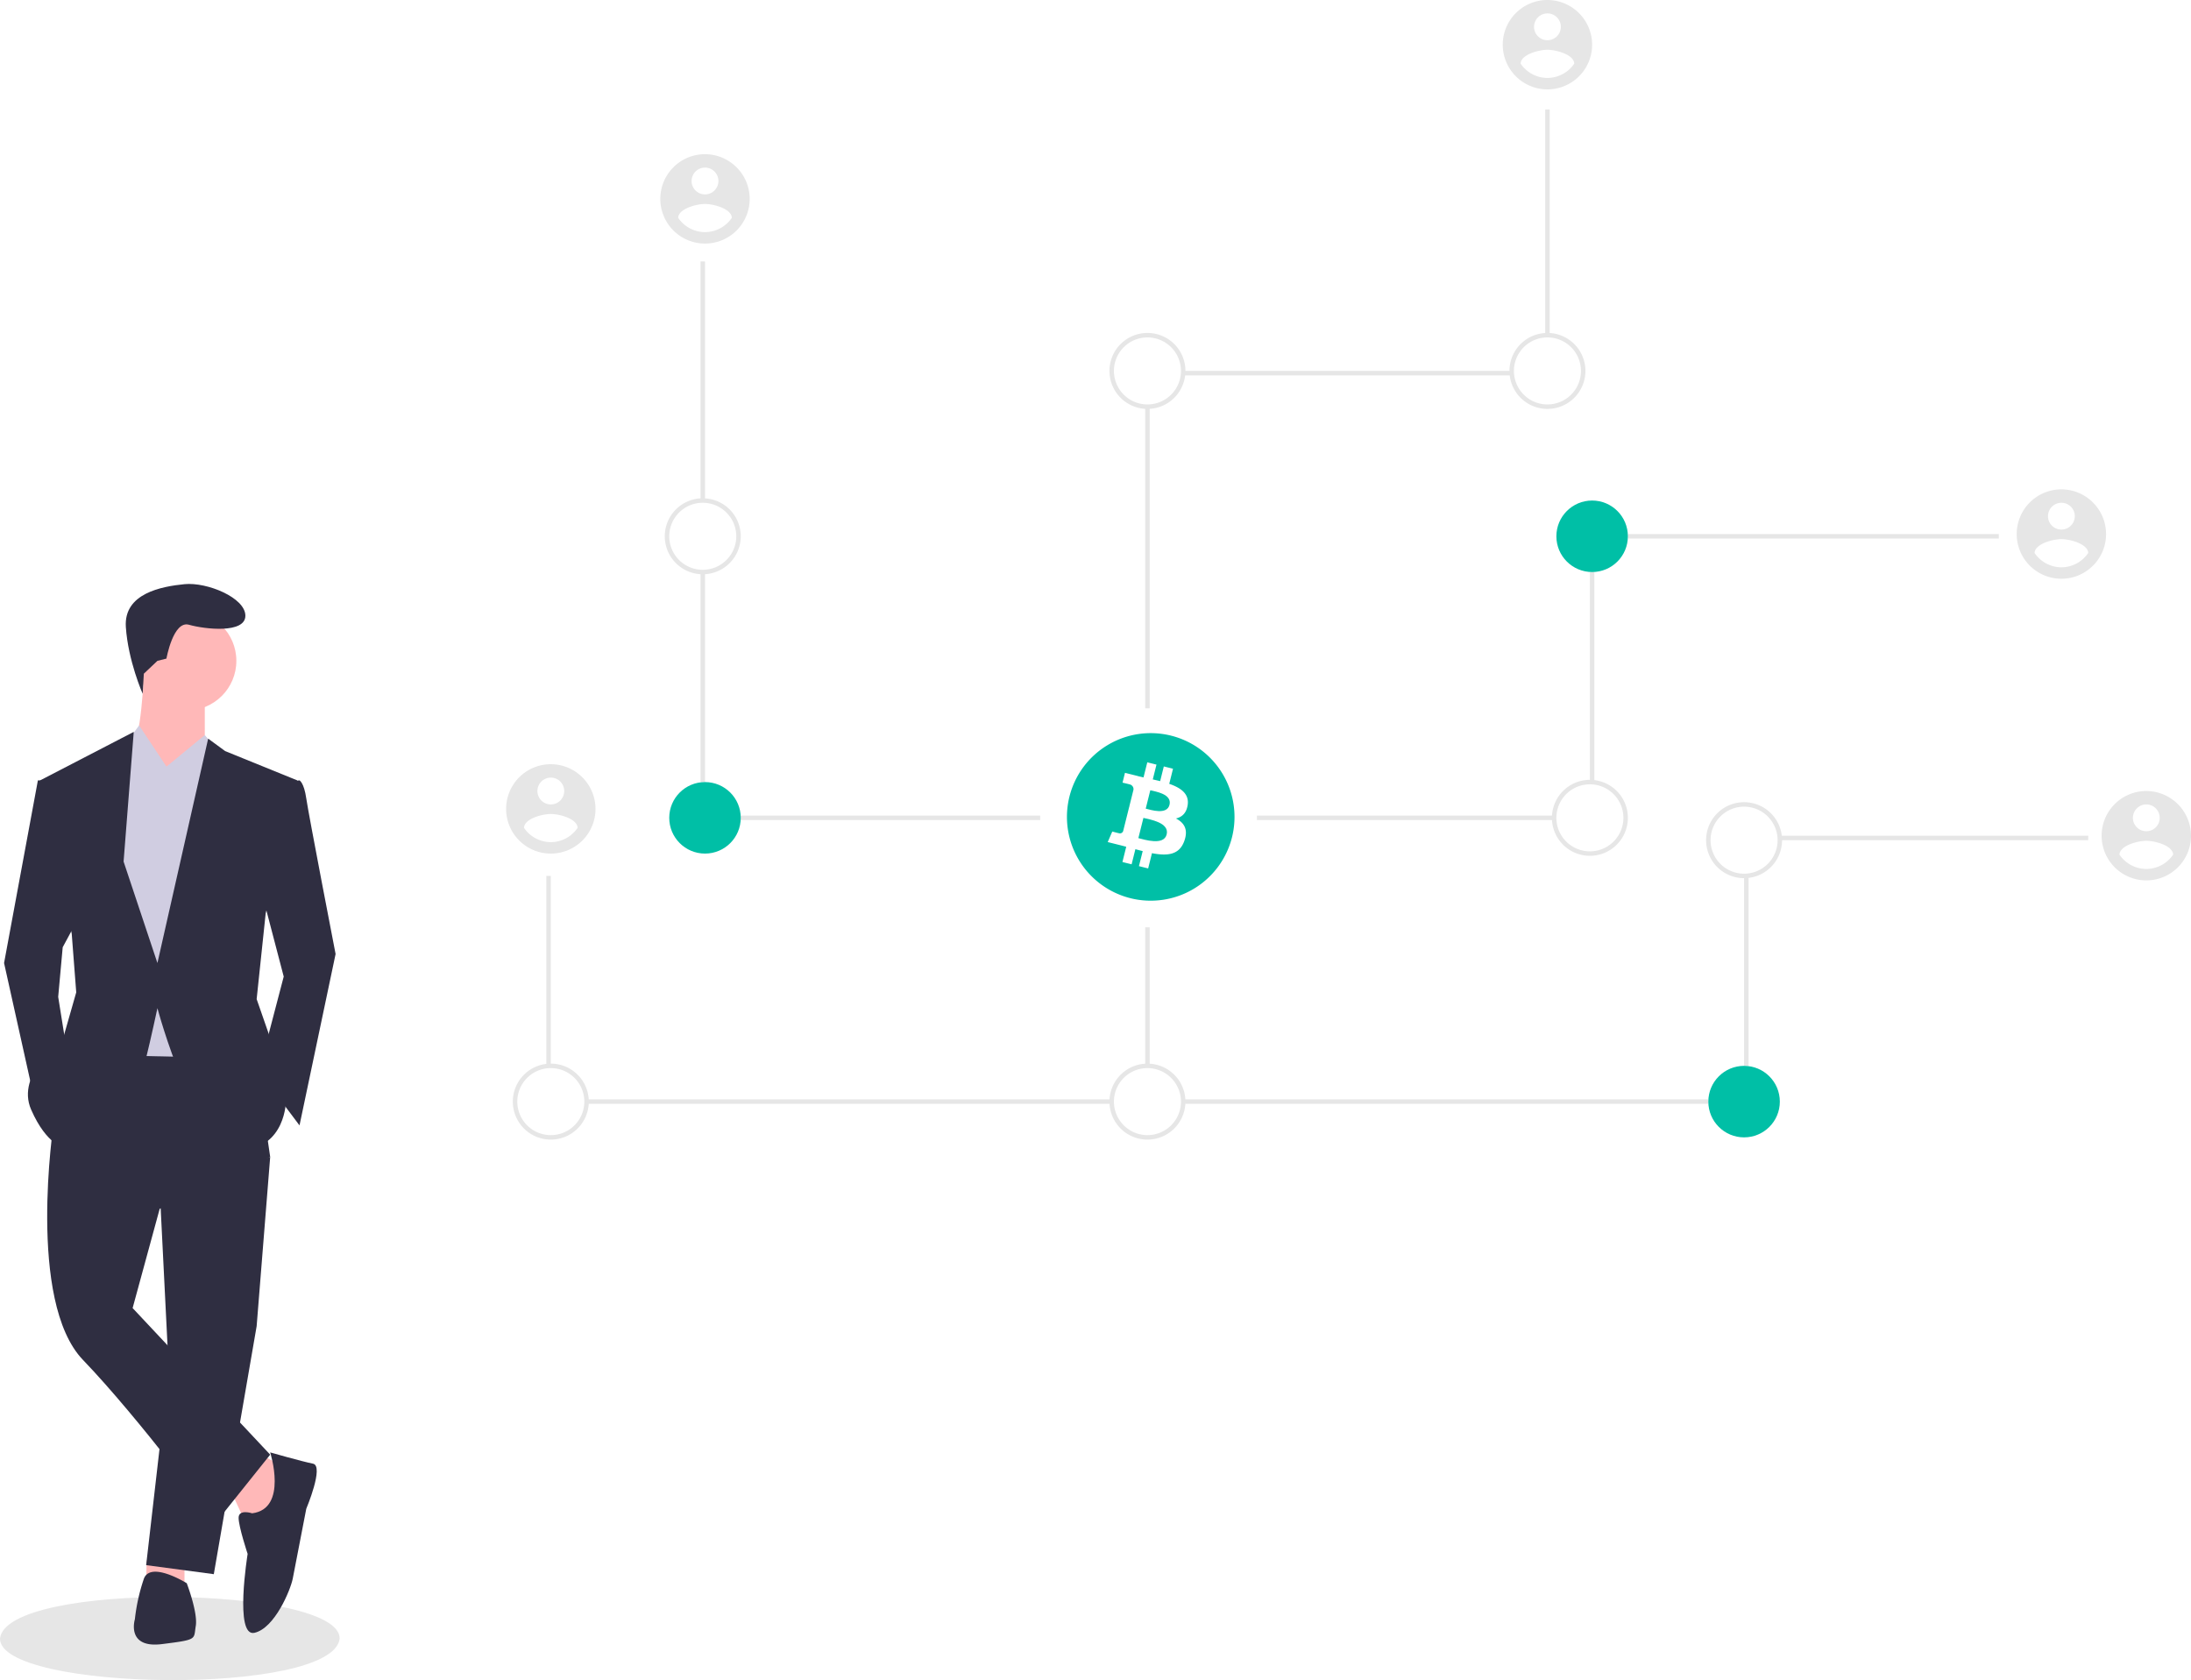 <?xml version="1.0" encoding="UTF-8" standalone="no"?>
<svg
   data-name="Layer 1"
   width="980.494"
   height="751.895"
   viewBox="0 0 980.494 751.895"
   version="1.1"
   id="svg106"
   sodipodi:docname="crypto-dark.svg"
   inkscape:version="1.1.1 (26b7af14f2, 2022-01-19)"
   xmlns:inkscape="http://www.inkscape.org/namespaces/inkscape"
   xmlns:sodipodi="http://sodipodi.sourceforge.net/DTD/sodipodi-0.dtd"
   xmlns="http://www.w3.org/2000/svg"
   xmlns:svg="http://www.w3.org/2000/svg"
   xmlns:rdf="http://www.w3.org/1999/02/22-rdf-syntax-ns#"
   xmlns:cc="http://creativecommons.org/ns#"
   xmlns:dc="http://purl.org/dc/elements/1.1/">
  <defs
     id="defs110" />
  <sodipodi:namedview
     id="namedview108"
     pagecolor="#ffffff"
     bordercolor="#999999"
     borderopacity="1"
     inkscape:pageshadow="0"
     inkscape:pageopacity="0"
     inkscape:pagecheckerboard="0"
     showgrid="false"
     inkscape:zoom="1.1477661"
     inkscape:cx="490.08241"
     inkscape:cy="375.94766"
     inkscape:window-width="1920"
     inkscape:window-height="1052"
     inkscape:window-x="1920"
     inkscape:window-y="28"
     inkscape:window-maximized="1"
     inkscape:current-layer="svg106" />
  <title
     id="title2">nakamoto</title>
  <rect
     x="313.494"
     y="117"
     width="2"
     height="107"
     fill="#3f3d56"
     id="rect4"
     style="fill:#e6e6e6;fill-opacity:1" />
  <rect
     x="313.494"
     y="255.85"
     width="2"
     height="94.149"
     fill="#3f3d56"
     id="rect6"
     style="fill:#e6e6e6;fill-opacity:1" />
  <rect
     x="310.494"
     y="365"
     width="155"
     height="2"
     fill="#3f3d56"
     id="rect8"
     style="fill:#e6e6e6;fill-opacity:1" />
  <rect
     x="244.494"
     y="392"
     width="2"
     height="85"
     fill="#3f3d56"
     id="rect10"
     style="fill:#e6e6e6;fill-opacity:1" />
  <rect
     x="262.494"
     y="492"
     width="235"
     height="2"
     fill="#3f3d56"
     id="rect12"
     style="fill:#e6e6e6;fill-opacity:1" />
  <path
     d="M623.247,551.052"
     transform="translate(-109.753 -74.052)"
     fill="none"
     stroke="#3f3d56"
     stroke-miterlimit="10"
     stroke-width="2"
     id="path14" />
  <path
     d="M623.247,469.052"
     transform="translate(-109.753 -74.052)"
     fill="none"
     stroke="#3f3d56"
     stroke-miterlimit="10"
     stroke-width="2"
     id="path16" />
  <rect
     x="691.494"
     y="49"
     width="2"
     height="101"
     fill="#3f3d56"
     id="rect18"
     style="fill:#e6e6e6;fill-opacity:1" />
  <rect
     x="529.46"
     y="166"
     width="147.034"
     height="2"
     fill="#3f3d56"
     id="rect20"
     style="fill:#e6e6e6;fill-opacity:1" />
  <rect
     x="512.494"
     y="182"
     width="2"
     height="135"
     fill="#3f3d56"
     id="rect22"
     style="fill:#e6e6e6;fill-opacity:1" />
  <path
     d="M424.247,331.052a17,17,0,1,1,17-17A17.019,17.019,0,0,1,424.247,331.052Zm0-32a15,15,0,1,0,15,15A15.017,15.017,0,0,0,424.247,299.052Z"
     transform="translate(-109.753 -74.052)"
     fill="#3f3d56"
     id="path24"
     style="fill:#e6e6e6;fill-opacity:1" />
  <path
     d="M356.247,584.052a17,17,0,1,1,17-17A17.019,17.019,0,0,1,356.247,584.052Zm0-32a15,15,0,1,0,15,15A15.017,15.017,0,0,0,356.247,552.052Z"
     transform="translate(-109.753 -74.052)"
     fill="#3f3d56"
     id="path26"
     style="fill:#e6e6e6;fill-opacity:1" />
  <circle
     cx="315.494"
     cy="366"
     r="16"
     fill="#00bfa6"
     id="circle28" />
  <rect
     x="728.494"
     y="239"
     width="166"
     height="2"
     fill="#3f3d56"
     id="rect30"
     style="fill:#e6e6e6;fill-opacity:1" />
  <rect
     x="711.494"
     y="255.85"
     width="2"
     height="94.149"
     fill="#3f3d56"
     id="rect32"
     style="fill:#e6e6e6;fill-opacity:1" />
  <rect
     x="562.494"
     y="365"
     width="133"
     height="2"
     fill="#3f3d56"
     id="rect34"
     style="fill:#e6e6e6;fill-opacity:1" />
  <rect
     x="796.494"
     y="374"
     width="138"
     height="2"
     fill="#3f3d56"
     id="rect36"
     style="fill:#e6e6e6;fill-opacity:1" />
  <rect
     x="780.494"
     y="392"
     width="2"
     height="85"
     fill="#3f3d56"
     id="rect38"
     style="fill:#e6e6e6;fill-opacity:1" />
  <rect
     x="529.494"
     y="492"
     width="235"
     height="2"
     fill="#3f3d56"
     id="rect40"
     style="fill:#e6e6e6;fill-opacity:1" />
  <rect
     x="512.494"
     y="415"
     width="2"
     height="62"
     fill="#3f3d56"
     id="rect42"
     style="fill:#e6e6e6;fill-opacity:1" />
  <circle
     cx="712.494"
     cy="240"
     r="16"
     fill="#00bfa6"
     id="circle44" />
  <path
     d="M802.247,257.052a17,17,0,1,1,17-17A17.019,17.019,0,0,1,802.247,257.052Zm0-32a15,15,0,1,0,15,15A15.017,15.017,0,0,0,802.247,225.052Z"
     transform="translate(-109.753 -74.052)"
     fill="#3f3d56"
     id="path46"
     style="fill:#e6e6e6;fill-opacity:1" />
  <path
     d="M623.247,257.052a17,17,0,1,1,17-17A17.019,17.019,0,0,1,623.247,257.052Zm0-32a15,15,0,1,0,15,15A15.017,15.017,0,0,0,623.247,225.052Z"
     transform="translate(-109.753 -74.052)"
     fill="#3f3d56"
     id="path48"
     style="fill:#e6e6e6;fill-opacity:1" />
  <path
     d="M890.247,467.052a17,17,0,1,1,17-17A17.019,17.019,0,0,1,890.247,467.052Zm0-32a15,15,0,1,0,15,15A15.017,15.017,0,0,0,890.247,435.052Z"
     transform="translate(-109.753 -74.052)"
     fill="#3f3d56"
     id="path50"
     style="fill:#e6e6e6;fill-opacity:1" />
  <circle
     cx="780.494"
     cy="493"
     r="16"
     fill="#00bfa6"
     id="circle52" />
  <path
     d="M623.247,584.052a17,17,0,1,1,17-17A17.019,17.019,0,0,1,623.247,584.052Zm0-32a15,15,0,1,0,15,15A15.017,15.017,0,0,0,623.247,552.052Z"
     transform="translate(-109.753 -74.052)"
     fill="#3f3d56"
     id="path54"
     style="fill:#e6e6e6;fill-opacity:1" />
  <path
     d="M821.247,457.052a17,17,0,1,1,17-17A17.019,17.019,0,0,1,821.247,457.052Zm0-32a15,15,0,1,0,15,15A15.017,15.017,0,0,0,821.247,425.052Z"
     transform="translate(-109.753 -74.052)"
     fill="#3f3d56"
     id="path56"
     style="fill:#e6e6e6;fill-opacity:1" />
  <path
     d="M356.247,416.052a20,20,0,1,0,20,20A20.059,20.059,0,0,0,356.247,416.052Zm0,6a6,6,0,1,1-6,6,6.02,6.02,0,0,1,6-6Zm0,28.885a14.57,14.57,0,0,1-12-6.404c.096-4,8-6.202,12-6.202s11.904,2.202,12,6.202a14.594,14.594,0,0,1-12,6.404Z"
     transform="translate(-109.753 -74.052)"
     fill="#3f3d56"
     id="path58"
     style="fill:#e6e6e6;fill-opacity:1" />
  <path
     d="M425.247,143.052a20,20,0,1,0,20,20A20.059,20.059,0,0,0,425.247,143.052Zm0,6a6,6,0,1,1-6,6,6.02,6.02,0,0,1,6-6Zm0,28.885a14.57,14.57,0,0,1-12-6.404c.096-4,8-6.202,12-6.202s11.904,2.202,12,6.202a14.594,14.594,0,0,1-12,6.404Z"
     transform="translate(-109.753 -74.052)"
     fill="#3f3d56"
     id="path60"
     style="fill:#e6e6e6;fill-opacity:1" />
  <path
     d="M802.247,74.052a20,20,0,1,0,20,20A20.059,20.059,0,0,0,802.247,74.052Zm0,6a6,6,0,1,1-6,6,6.02,6.02,0,0,1,6-6Zm0,28.885a14.57,14.57,0,0,1-12-6.404c.096-4,8-6.202,12-6.202s11.904,2.202,12,6.202a14.594,14.594,0,0,1-12,6.404Z"
     transform="translate(-109.753 -74.052)"
     fill="#3f3d56"
     id="path62"
     style="fill:#e6e6e6;fill-opacity:1" />
  <path
     d="M1032.247,293.052a20,20,0,1,0,20,20A20.059,20.059,0,0,0,1032.247,293.052Zm0,6a6,6,0,1,1-6,6,6.02,6.02,0,0,1,6-6Zm0,28.885a14.57,14.57,0,0,1-12-6.404c.096-4,8-6.202,12-6.202s11.904,2.202,12,6.202a14.594,14.594,0,0,1-12,6.404Z"
     transform="translate(-109.753 -74.052)"
     fill="#3f3d56"
     id="path64"
     style="fill:#e6e6e6;fill-opacity:1" />
  <path
     d="M1070.247,428.052a20,20,0,1,0,20,20A20.059,20.059,0,0,0,1070.247,428.052Zm0,6a6,6,0,1,1-6,6,6.02,6.02,0,0,1,6-6Zm0,28.885a14.57,14.57,0,0,1-12-6.404c.096-4,8-6.202,12-6.202s11.904,2.202,12,6.202a14.594,14.594,0,0,1-12,6.404Z"
     transform="translate(-109.753 -74.052)"
     fill="#3f3d56"
     id="path66"
     style="fill:#e6e6e6;fill-opacity:1" />
  <path
     d="M624.525,427.719l-2.049,8.215c2.323.579,9.483,2.941,10.643-1.708C634.328,429.379,626.848,428.298,624.525,427.719Z"
     transform="translate(-109.753 -74.052)"
     fill="#00bfa6"
     id="path68" />
  <path
     d="M621.443,440.08l-2.26,9.058c2.789.693,11.392,3.455,12.664-1.655C633.176,442.155,624.232,440.776,621.443,440.08Z"
     transform="translate(-109.753 -74.052)"
     fill="#00bfa6"
     id="path70" />
  <path
     d="M633.787,403.264a37.493,37.493,0,1,0,27.308,45.451A37.487,37.487,0,0,0,633.787,403.264Zm7.462,31.037c-.541,3.653-2.565,5.422-5.254,6.041,3.691,1.921,5.57,4.869,3.78,9.979-2.22,6.345-7.497,6.881-14.512,5.553l-1.703,6.824-4.115-1.025,1.68-6.733q-1.644-.407-3.279-.85l-1.686,6.764-4.11-1.026,1.703-6.836c-.961-.246-1.937-.508-2.933-.757l-5.354-1.336,2.042-4.709s3.032.807,2.991.747a1.496,1.496,0,0,0,1.885-.978l2.691-10.787c.151.037.298.073.434.108a3.496,3.496,0,0,0-.427-.137l1.919-7.701a2.189,2.189,0,0,0-1.917-2.392c.065-.044-2.988-.743-2.988-.743l1.095-4.395,5.675,1.417-.005.021c.853.212,1.732.413,2.628.617l1.686-6.757,4.112,1.025-1.652,6.625c1.104.252,2.215.506,3.297.775l1.641-6.581,4.114,1.025-1.685,6.76C638.196,426.628,641.995,429.31,641.249,434.301Z"
     transform="translate(-109.753 -74.052)"
     fill="#00bfa6"
     id="path72" />
  <path
     d="M261.753,807.346c-2.845,25.876-152.226,23.704-151.999-.002C112.599,781.47,261.979,783.642,261.753,807.346Z"
     transform="translate(-109.753 -74.052)"
     fill="#e6e6e6"
     id="path74" />
  <polygon
     points="103.754 668.156 109.81 681.276 120.911 680.267 127.976 657.054 116.874 650.999 103.754 668.156"
     fill="#ffb8b8"
     id="polygon76" />
  <polygon
     points="65.642 698.373 65.403 707.516 82.56 708.525 82.56 697.424 65.642 698.373"
     fill="#ffb8b8"
     id="polygon78" />
  <polygon
     points="71.458 531.908 75.495 612.647 65.403 700.451 95.68 704.488 114.856 593.472 120.911 517.778 71.458 531.908"
     fill="#2f2e41"
     id="polygon80" />
  <path
     d="M133.777,576.692s-12.111,79.73,13.12,105.971,59.545,72.666,59.545,72.666l24.222-30.277L169.101,659.45l12.111-44.407,49.453-23.213-8.074-55.508-72.666-1.009Z"
     transform="translate(-109.753 -74.052)"
     fill="#2f2e41"
     id="path82" />
  <circle
     cx="83.569"
     cy="295.744"
     r="22.203"
     fill="#ffb8b8"
     id="circle84" />
  <path
     d="M174.147,374.843s-1.009,31.287-6.055,35.324,18.166,21.194,18.166,21.194l15.139-24.222V384.935Z"
     transform="translate(-109.753 -74.052)"
     fill="#ffb8b8"
     id="path86" />
  <polygon
     points="74.486 343.179 62.233 324.677 55.31 334.096 45.218 362.355 53.292 472.362 100.726 473.371 106.782 347.216 91.643 329.05 74.486 343.179"
     fill="#d0cde1"
     id="polygon88" />
  <path
     d="M235.711,424.296l8.074-1.009s2.018,1.009,3.028,8.074,13.12,69.638,13.12,69.638l-16.148,76.703-18.166-24.222,11.102-42.388-11.102-42.388Z"
     transform="translate(-109.753 -74.052)"
     fill="#2f2e41"
     id="path90" />
  <polygon
     points="23.015 349.234 16.959 349.234 1.821 430.983 15.95 494.566 30.079 471.353 26.042 446.122 28.061 423.919 35.126 410.798 23.015 349.234"
     fill="#2f2e41"
     id="polygon92" />
  <path
     d="M222.59,751.291s-6.055-2.018-6.055,2.018,4.037,16.148,4.037,16.148-6.055,37.342,3.028,35.324,16.148-19.176,17.157-24.222,6.055-31.287,6.055-31.287,8.074-19.176,3.028-20.185-19.176-5.046-19.176-5.046S238.738,749.273,222.59,751.291Z"
     transform="translate(-109.753 -74.052)"
     fill="#2f2e41"
     id="path94" />
  <path
     d="M193.322,782.578s-16.148-10.092-19.176-2.018a84.801,84.801,0,0,0-4.037,18.166s-4.037,13.12,12.111,11.102,14.129-2.018,15.139-8.074S193.322,782.578,193.322,782.578Z"
     transform="translate(-109.753 -74.052)"
     fill="#2f2e41"
     id="path96" />
  <path
     d="M180.202,369.797l4.037-1.009s3.028-17.157,10.092-15.139,25.231,4.037,25.231-4.037-17.157-15.139-27.25-14.129-27.25,4.037-26.24,19.176,7.522,29.865,7.522,29.865l.526-8.976Z"
     transform="translate(-109.753 -74.052)"
     fill="#2f2e41"
     id="path98" />
  <polygon
     points="91.643 355.29 74.486 343.179 91.643 329.05 97.6 336.197 91.643 355.29"
     fill="#d0cde1"
     id="polygon100" />
  <polygon
     points="59.347 354.281 74.486 343.179 62.375 325.013 55.31 334.096 59.347 354.281"
     fill="#d0cde1"
     id="polygon102" />
  <path
     d="M242.775,423.287l-32.296-13.12-7.569-5.551-22.708,100.42-15.139-45.416,4.542-58.032-41.884,21.699L141.851,491.915l2.018,26.24L137.814,539.35s-21.194,15.139-14.129,31.287,15.139,17.157,15.139,17.157,34.314-32.296,36.333-40.37,5.046-22.203,5.046-22.203,17.157,64.592,37.342,63.582,20.185-22.203,20.185-22.203l-5.046-22.203L224.609,521.183l4.037-38.351Z"
     transform="translate(-109.753 -74.052)"
     fill="#2f2e41"
     id="path104" />
</svg>
